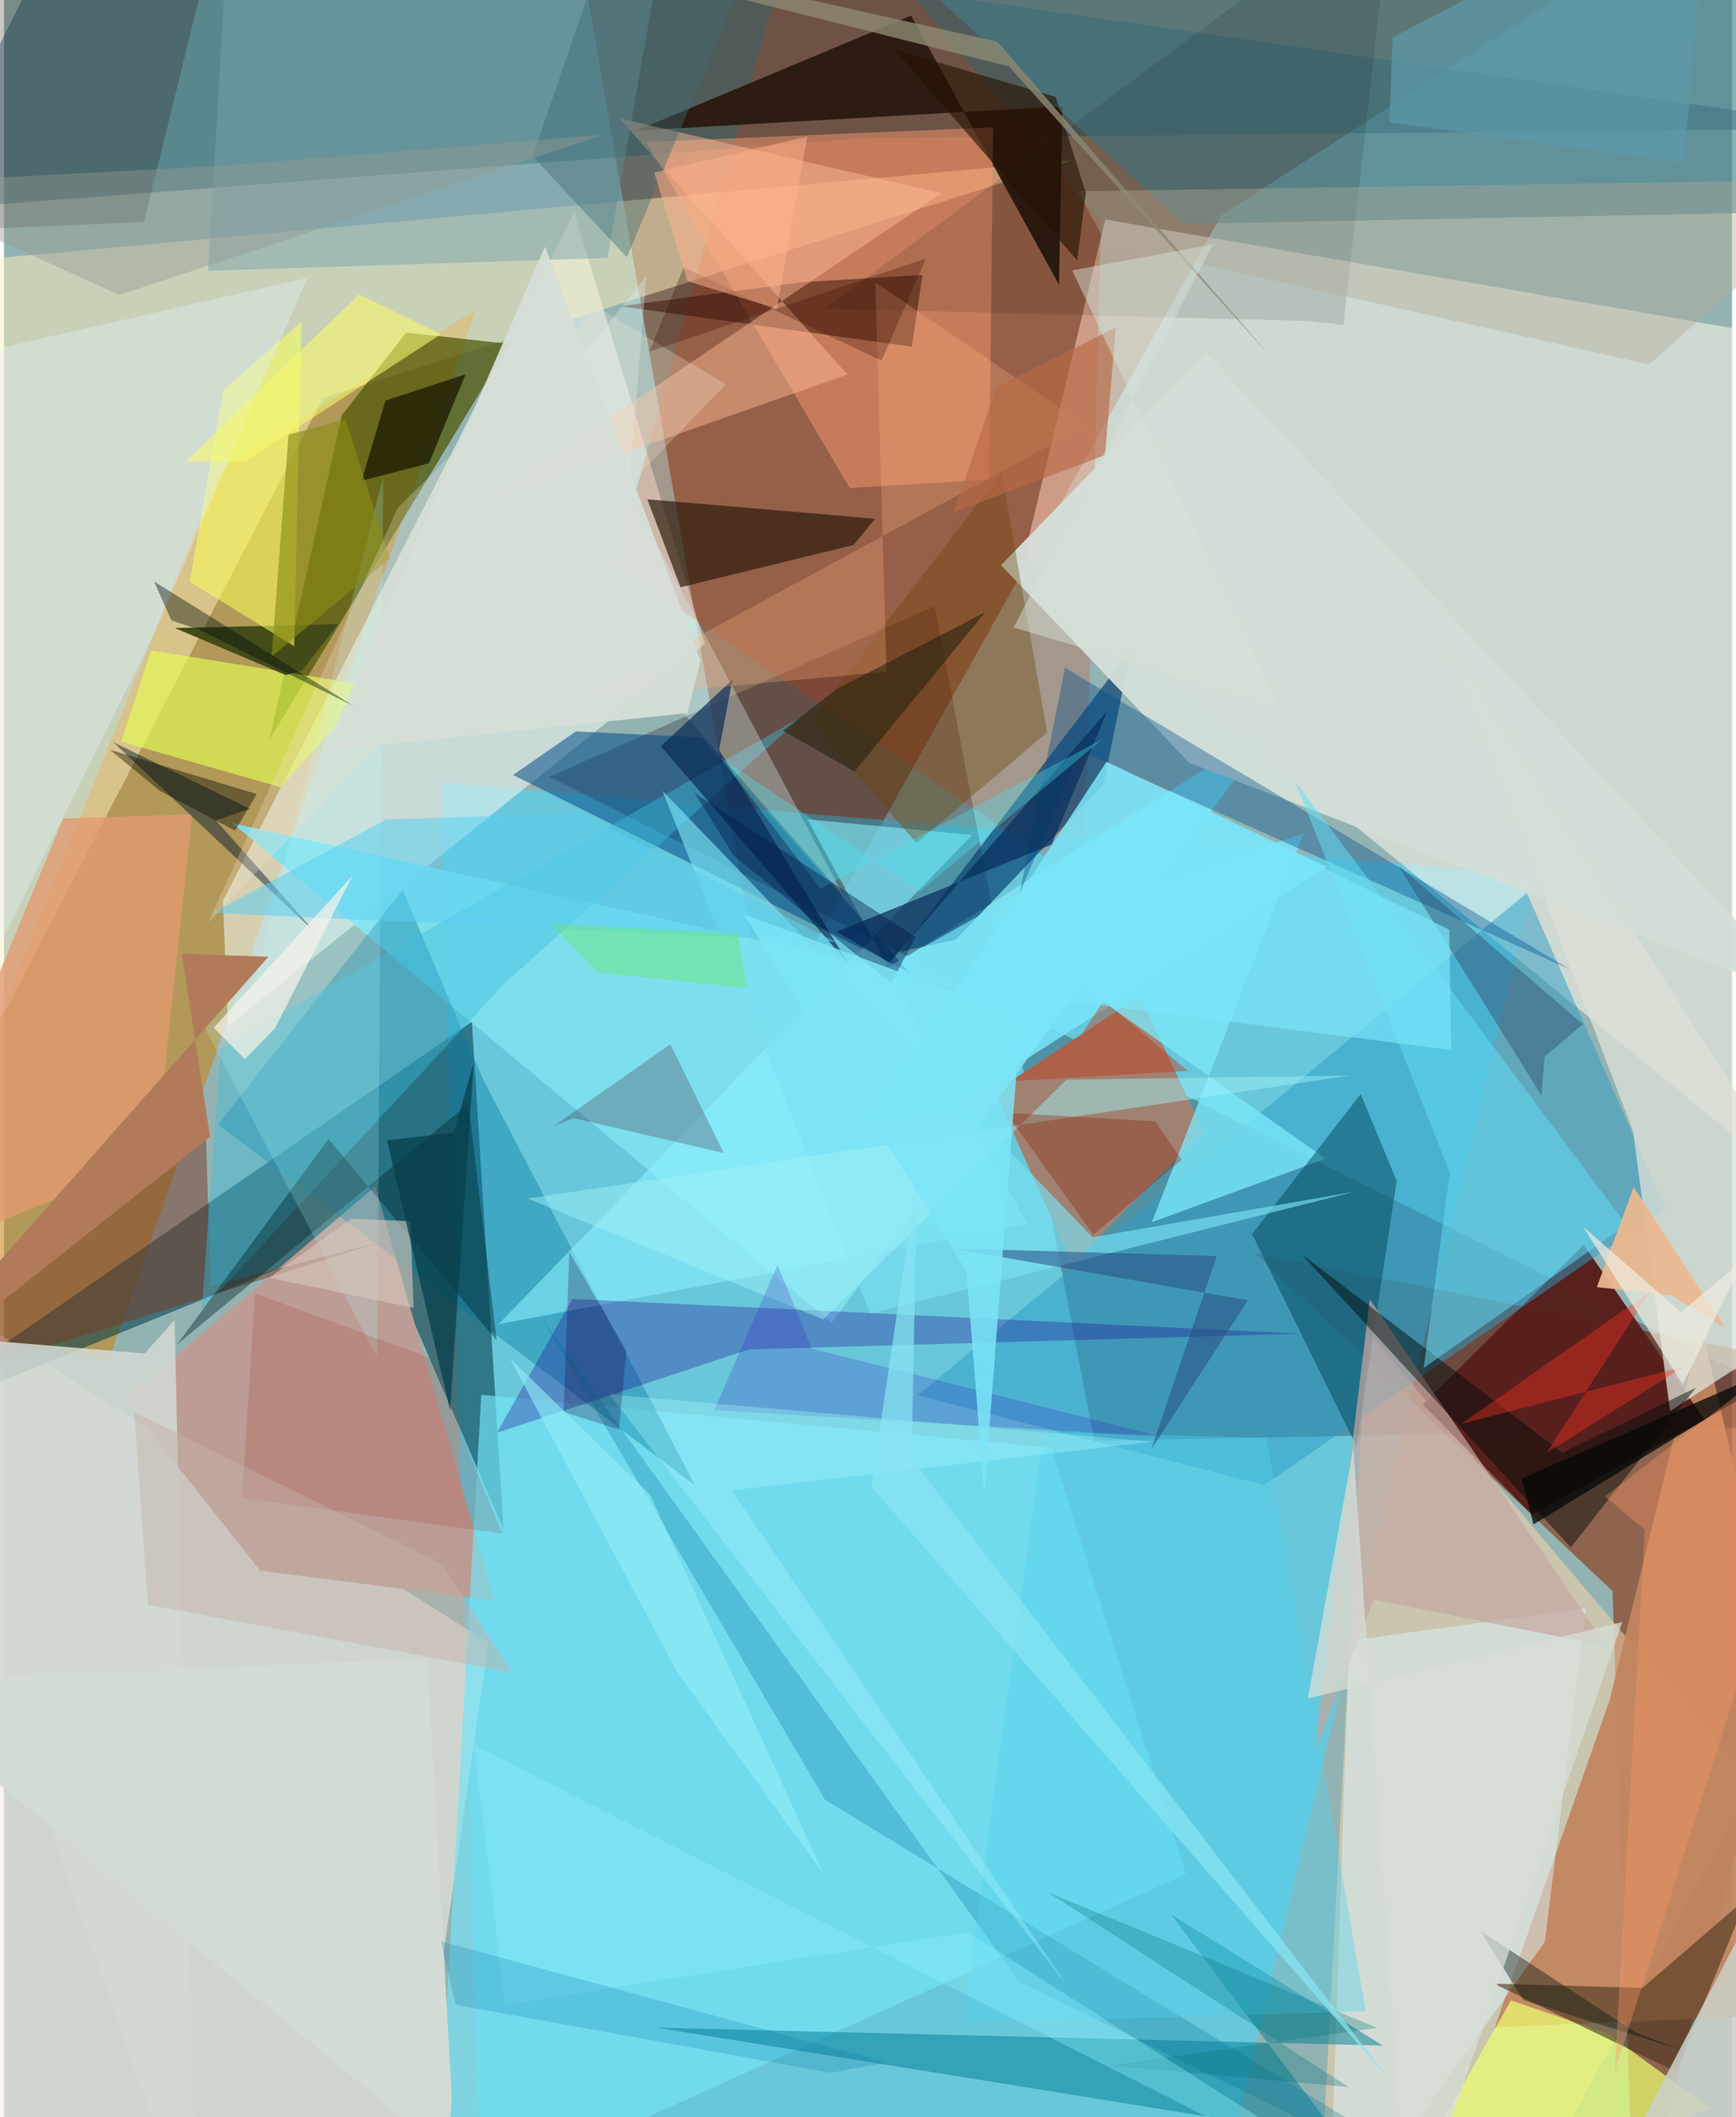 <svg xmlns="http://www.w3.org/2000/svg" width="228" height="278" viewBox="0 0 836 1024"><path fill="#93b3b2" d="M0 0h836v1024H0z"/><path fill="#7a4c34" fill-opacity=".686" d="M846.428-62L274.01-50.038l94.988 548.047 219.94-393.936z"/><path fill="#8d4020" fill-opacity=".682" d="M778.178 769.565l-173.471-163.69L898 664.554 788.693 1086z"/><path fill="#41d8ff" fill-opacity=".522" d="M211.544 378.513l529.157 44.865-154.67 646.934L231.178 1086z"/><path fill="#cb8313" fill-opacity=".557" d="M104.226 227.249L-62 641.839l112.765 15.826 177.543-507.869z"/><path fill="#fff8ed" fill-opacity=".549" d="M898 169.409l-365.161-63.252-39.158 162.476L898 599.258z"/><path fill="#004157" fill-opacity=".388" d="M39.676-62l-81.813 163.76 459.845-34.956L898 62.144z"/><path fill="#f8eee3" fill-opacity=".596" d="M192.085 1086l-246.646-31.045 33.965-421.19 255.01 160.809z"/><path fill="#013c4c" fill-opacity=".561" d="M226.375 494.186L-62 692.766l240.98-97.953 62.7 144.83z"/><path fill="#110013" fill-opacity=".267" d="M263.726 375.772l186.514-82.615 77.217 403.782 363.746-7.303z"/><path fill="#f1f9f3" fill-opacity=".561" d="M105.941 435.721l169.96-332.824 63.14 208.475-230.694 185.012z"/><path fill="#ffefbf" fill-opacity=".494" d="M-5.61 125.046L-62 609.803l216.379-417.292L517.446 77.436z"/><path fill="#ffd7ac" fill-opacity=".514" d="M637.067 1057.652L725.736 1086 845.26 863.095l-186.155-219.66z"/><path fill="#4f5706" fill-opacity=".729" d="M244.488 166.353l-116 191.324 34.969-156.826 31.1-39.994z"/><path fill="#e42f00" fill-opacity=".212" d="M530.684 107.377L389.929-62l-94.342 335.473 227.09 153.882z"/><path fill="#c2855e" fill-opacity=".933" d="M721.25 980.574l55.476-158.066 44.392-181.271L898 972.925z"/><path fill="#57201d" fill-opacity=".988" d="M686.35 679.318l77.925-77.237 58.458 84.557-83.656 45.784z"/><path fill="#a08272" d="M549.539 481.66l-70.219 46.357 37.39 83.282 63.443-64.09z"/><path fill="#bc9c94" fill-opacity=".996" d="M124.006 759.686l113.268 14.431-57.655-200.276L58.341 676.793z"/><path fill="#7ee1ef" fill-opacity=".937" d="M615.09 350.498L427.31 468.576l-316.744-70.388L400.45 639.795z"/><path fill="#2e9cc5" fill-opacity=".506" d="M609.651 718.305l-167.65-43.447 294.735-242.903 66.934 152.54z"/><path fill="#2b1b10" fill-opacity=".976" d="M438.847 7.585l-132.882 55.6 206.12-11.753-1.687 86.275z"/><path fill="#063e6f" fill-opacity=".675" d="M531.918 379.583l-71.6 75.042-26.678 5.628 111.505-145.97z"/><path fill="#437d8a" fill-opacity=".616" d="M855.388-62l11.757 164.516-296.387 5.796L386.796-60.456z"/><path fill="#75e2f6" fill-opacity=".675" d="M571.754 906.397l-65.147-206.222-275.688-25.536-22.442 395.795z"/><path fill="#ffa073" fill-opacity=".459" d="M409.113 236.038l-98.45-167.359 167.846-7.058-1.85 170.313z"/><path fill="#dde0d6" fill-opacity=".761" d="M788.118 547.096l17.9 135.407L898 622.72 695.17 304.225z"/><path fill="#01769f" fill-opacity=".38" d="M231.884 522.23l-39.067-91.814-89.18 113.448L334.3 718.42z"/><path fill="#dbf2f8" fill-opacity=".514" d="M640.852 1086l9.909-292.378 114.551-15.783-19.846 161.27z"/><path fill="#007d95" fill-opacity=".498" d="M315.662 980.697l330.222 53.294-81.358-108.11 102.608 63.515z"/><path fill="#d4ded8" fill-opacity=".957" d="M874.04 484.048L581.594 170.764 482.37 273.343l91.026 95.628z"/><path fill="#004b89" fill-opacity=".537" d="M276.714 353.752l60.807 2.897L437.86 470.24l-191.596-95.426z"/><path fill="#7ce8fb" fill-opacity=".769" d="M628.738 402.998l-73.42 188.129 84.027-30.726-152.953-107.897z"/><path fill="#2a1b0a" fill-opacity=".682" d="M411.035 263.59l-83.733 20.442-16.05-42.547 110.143 9.424z"/><path fill="#00495d" fill-opacity=".502" d="M673.757 571.208l-19.441 128.284-50.5-102.603 52.545-67.728z"/><path fill="#edff70" fill-opacity=".71" d="M825.546 1019.74l-49.861-36.306-46.64-15.917L661.721 1086z"/><path fill="#371203" fill-opacity=".506" d="M386.284 136.454l58.06-3.483-5.124 34.714-141.042-19.563z"/><path fill="#793822" fill-opacity=".49" d="M99.938 622.068l85.257-22.186L-62 677.4 97.443 539.533z"/><path fill="#4b361f" fill-opacity=".608" d="M808.913 1002.076l34.13-84-50.419 43.414-71.841-2.058z"/><path fill="#e39970" fill-opacity=".784" d="M28.667 395.86l62.4-2.023-17.786 166.435L-62 615.154z"/><path fill="#8df0ff" fill-opacity=".565" d="M239.285 640.462l229.094-236.596-79.632-7.577L495.09 592.132z"/><path fill="#1c0091" fill-opacity=".298" d="M360.368 652.67l-121.852 40.288 36.497-64.71 352.22 16.783z"/><path fill="#fb9" fill-opacity=".467" d="M408.02 181.147L297.702 57.244l155.87 36.193-221.105 149.402z"/><path fill="#e4ff52" fill-opacity=".635" d="M56.708 358.7l14.579-44.151 106.688 17.347-44.165 48.86z"/><path fill="#78a0ac" fill-opacity=".463" d="M107.19-13.997l-8.432 144.993 193.207-6.233L324.62-62z"/><path fill="#c4a7a1" fill-opacity=".702" d="M662.73 773.749l-28.75 74.053 26.785-219.366L775.26 796.142z"/><path fill="#444b1a" fill-opacity=".996" d="M136.269 326.485l-53.566-22.718 78.971-1.88-17.568 22.533z"/><path fill="#f8ff58" fill-opacity=".557" d="M89.88 281.33l50.53 31.236 3.539-156.906-37.811 32.91z"/><path fill="#e3f1ff" fill-opacity=".361" d="M71.985 307.902l-97.13 195.51L-62 182.036l208.656-47.57z"/><path fill="#6d4408" fill-opacity=".373" d="M504.677 354.265l-22.053-125.688-92.646 120.5 51.46 58.63z"/><path fill="#3ebbda" fill-opacity=".416" d="M95.655 633.746l9.196-126.676 281.636-160.752-144.383 129.36z"/><path fill="#00508e" fill-opacity=".384" d="M491.442 431.847l21.879-108.857 244.098 145.756-236.728-105.51z"/><path fill="#000b0a" fill-opacity=".482" d="M758.01 748.459l60.589-77.333-64.615 31.529-126.316-96.086z"/><path fill="#63ddf5" fill-opacity=".51" d="M686.83 661.674l98.002-69.255-160.343-214.884 74.969 189.636z"/><path fill="#1e0a00" fill-opacity=".227" d="M-23.356-62l-25.127 174.39 116.243-5.067L98.312-16.603z"/><path fill="#d2d9d2" fill-opacity=".871" d="M-62 643.88l130.144 10.746 14.382-16.182L93.195 1086z"/><path fill="#00252b" fill-opacity=".412" d="M238.351 648.327l-13.646-114.523L83.67 650.324l73.353-99.413z"/><path fill="#000800" fill-opacity=".11" d="M397.156 149.22L671.95-54.317 647.962 157.15l-17.14-1.901z"/><path fill="#c9cfc6" fill-opacity=".871" d="M860.332 896.402l-9.622 159.255-435.396-19.334L761.158 1086z"/><path fill="#00142e" fill-opacity=".459" d="M118.956 391.207l-16.441 5.562 49.223 55.41-98.782-93.168z"/><path fill="#daefeb" fill-opacity=".349" d="M302.219 237.566l103.795 195.366-175.63-199.835L310.8 133.53z"/><path fill="#072955" fill-opacity=".675" d="M317.778 360.91l34.595-32.076-6.387 33.855 62.95 104.053z"/><path fill="#00769b" fill-opacity=".278" d="M743.942 1081.989L491.184 958.454 260.212 637.77l137.02 232.706z"/><path fill="#7ae5fa" fill-opacity=".847" d="M639.831 419.22L455.945 537.05l-36.841 5.454L533.378 368.44z"/><path fill="#eab88e" fill-opacity=".933" d="M788.39 574.185l44.111 67.89-25.977-15.581-35.926-3.96z"/><path fill="#092f5d" fill-opacity=".725" d="M533.813 343.725l-26.952 64.747-104.126 42.174 25.807 14.876z"/><path fill="#2f486a" fill-opacity=".42" d="M745.297 511.17l-1.519 18.67-69.274-111.255 89.305 76.799z"/><path fill="#7ae1f3" fill-opacity=".651" d="M419.085 635.28L318.55 382.466l208.087 215.969 126.741-22.054z"/><path fill="#3e0824" fill-opacity=".239" d="M266.174 544.523l9.325-3.76 72.761 16.947-25.885-52.68z"/><path fill="#181500" fill-opacity=".725" d="M184.583 193.745l-11.576 38.789 32.631-8.476 17.698-43.028z"/><path fill="#ffb181" fill-opacity=".282" d="M279.419 338.376l244.052-132.519-101.926-69.252 5.393 188.289z"/><path fill="#fb3120" fill-opacity=".392" d="M746.27 702.689l50.32-78.14-91.672 64.158 108.049-27.798z"/><path fill="#a1f1f9" fill-opacity=".463" d="M253.349 579.688l397.913-59.502-137.244 2.006L396.35 638.143z"/><path fill="#b8ffff" fill-opacity=".196" d="M89.588 482.729l90.992 173.895 2.91-426.043-63.956 250.311z"/><path fill="#b3aa96" fill-opacity=".388" d="M795.835 176.248l-262.79-58.762-13.594-24.972L897.5 86.728z"/><path fill="#52d2ee" fill-opacity=".396" d="M610.78 695.499l48.043 277.278-195.012 5.703 39.128-285.8z"/><path fill="#251302" fill-opacity=".627" d="M519.194 125.987l4.176-32.718-14.632-46.391-77.836-22.927z"/><path fill="#f8f86c" fill-opacity=".584" d="M87.922 223.216l83.911-80.778 39.67 19.203-94.54 61.458z"/><path fill="#310bc4" fill-opacity=".196" d="M560.003 694.862L390.712 652.22l-16.444-40.432-30.679 70.267z"/><path fill="#b86945" fill-opacity=".647" d="M459.559 247.709l20.507-60.501 57.813-28.772-5.208 61.688z"/><path fill="#23200e" fill-opacity=".561" d="M376.76 353.383l26.143-20.118 71.871-37.198-63.324 77.097z"/><path fill="#9e1c14" fill-opacity=".157" d="M206.342 656.904l34.741 84.846-125.876-17.192 6.196-99.047z"/><path fill="#b17b5a" d="M-62 677.72l189.981-215.002-41.951-1.38 13.687 88.542z"/><path fill="#5ccff1" fill-opacity=".541" d="M184.912 396.372l-83.99 45.179 301.616 14.021-124.027-62.221z"/><path fill="#c42902" fill-opacity=".373" d="M521.405 500.157l-34.424 22.782 85.845-4.946-40.858-33.966z"/><path fill="#45e7f6" fill-opacity=".329" d="M346.463 366.357l96.72 64.758 88.034-73.461-136.16 72.157z"/><path fill="#8a8d14" fill-opacity=".627" d="M165.154 202.768l21.563 67.247-57.212 47.485 8.166-107.246z"/><path fill="#294f83" fill-opacity=".549" d="M458.99 603.837l142.834 25.082-46.826 72.105 31.718-93.525z"/><path fill="#abfbff" fill-opacity=".337" d="M555.239 697.342l-203.11 23.477L514.212 960.28 292.91 674.4z"/><path fill="#040807" fill-opacity=".765" d="M829.093 682.776L898 643.878l-163.818 71.217 5.776 22.202z"/><path fill="#891e04" fill-opacity=".333" d="M484.723 538.2l72.197 4.157 12.788 18.55-42.702 36.3z"/><path fill="#f8f4ea" fill-opacity=".706" d="M116.572 512.276l14.5-14.852 37.62-73.97-67.206 73.634z"/><path fill="#3d6b71" fill-opacity=".416" d="M379.17-62l-77.796 186.48-45.644-48.917L302.998-62z"/><path fill="#5c99a9" fill-opacity=".741" d="M670.19 59.091l1.636-40.968L824.87-62 812.623 78.965z"/><path fill="#6be773" fill-opacity=".463" d="M359.624 477.895l-72.306-7.448-23.237-23.778 91.124 5.045z"/><path fill="#001413" fill-opacity=".4" d="M714.142 933.793l20.873 33.558 76.122 24.106-22.384-8.79z"/><path fill="#f2e4ce" fill-opacity=".282" d="M98.754 446.232l91.835-200.68 97.207-96.542 61.38 36.828z"/><path fill="#eeede2" fill-opacity=".714" d="M763.99 593.367l47.235 41.177 30.14-24.852-29.19 59.854z"/><path fill="#7ae4f9" fill-opacity=".698" d="M420.026 471.993l151.31-85.23 127.917 62.952.839 58.13z"/><path fill="#050c00" fill-opacity=".412" d="M51.237 362.62l24.38 20.028 36.205 19.12 10.465-17.714z"/><path fill="#d6c8be" fill-opacity=".608" d="M128.297 618.006l69.884 14.56-1.595-41.93-28.542-1.183z"/><path fill="#011746" fill-opacity=".4" d="M429.249 475.43l-76.214-61.54-19.093-30.469 107.126 69.796z"/><path fill="#01727c" fill-opacity=".298" d="M505.132 915.288l145.432 94.138-115.835-10.408 129.69-18.186z"/><path fill="#8ef0ff" fill-opacity=".376" d="M704.322 1086L466.407 934.535 242.49 969.554l-15.13-125.532z"/><path fill="#ff9764" fill-opacity=".353" d="M898 628.822l-123.386 94.965 19.179 16.178-14.543 262.122z"/><path fill="#d6dfd6" fill-opacity=".745" d="M652.82 700.351L679.283 1086l103.578-301.47L630.8 821.464z"/><path fill="#c3b1a9" fill-opacity=".471" d="M211.882 756.445l33.94 52.53-176.22-32.838-6.625-93.186z"/><path fill="#8c8972" fill-opacity=".8" d="M480.563 20.155l131.958 152.103L486.159 32.122 112.737-62z"/><path fill="#d5dfd8" fill-opacity=".945" d="M261.78 119.218l75.215 200.184-6.32 25.488-175.41 18.273z"/><path fill="#07404c" fill-opacity=".757" d="M227.26 513.894L215.82 682.09l-30.558-130.595 32.331-3.675z"/><path fill="#010f0a" fill-opacity=".416" d="M72.626 281.24l8.387 18.826 12.8 4.262 75.395 37.153z"/><path fill="#190138" fill-opacity=".251" d="M297.559 691.398l3.55-38.075-27.59-47.77-2.779 77.375z"/><path fill="#d2dcd4" fill-opacity=".996" d="M216.66 1014.37l-2.046 28.513L-62 813.403l266.777-11.226z"/><path fill="#350800" fill-opacity=".282" d="M424.515 174.403l-95.663-45.09-16.62 40.753 133.83-45.11z"/><path fill="#ffb38f" fill-opacity=".514" d="M388.578 66.071l-14.65 83.244-43.231-13.313L314.6 83.498z"/><path fill="#89e5f3" fill-opacity=".702" d="M419.59 719.129l251.153 287.464-231.598-301.094 2.503-135.62z"/><path fill="#959a93" fill-opacity=".431" d="M-62 89.095l168.428-8.96 183.414-14.927-234.06 77.483z"/><path fill="#d7e2d8" fill-opacity=".478" d="M516.794 130.795l99.702 210.94-128.052-38.259 96.388-185.298z"/><path fill="#93eef8" fill-opacity=".616" d="M312.484 722.808L244.631 656.8l81.122 152.044 70.88 97.76z"/><path fill="#0076a2" fill-opacity=".216" d="M427.06 997.617l-27.204 4.93-181.373-32.89-7.087-30.772z"/><path fill="#7de5f7" fill-opacity=".843" d="M491.887 491.9l-133.908-49.686 107.664 172.552 8.608 108.576z"/></svg>
